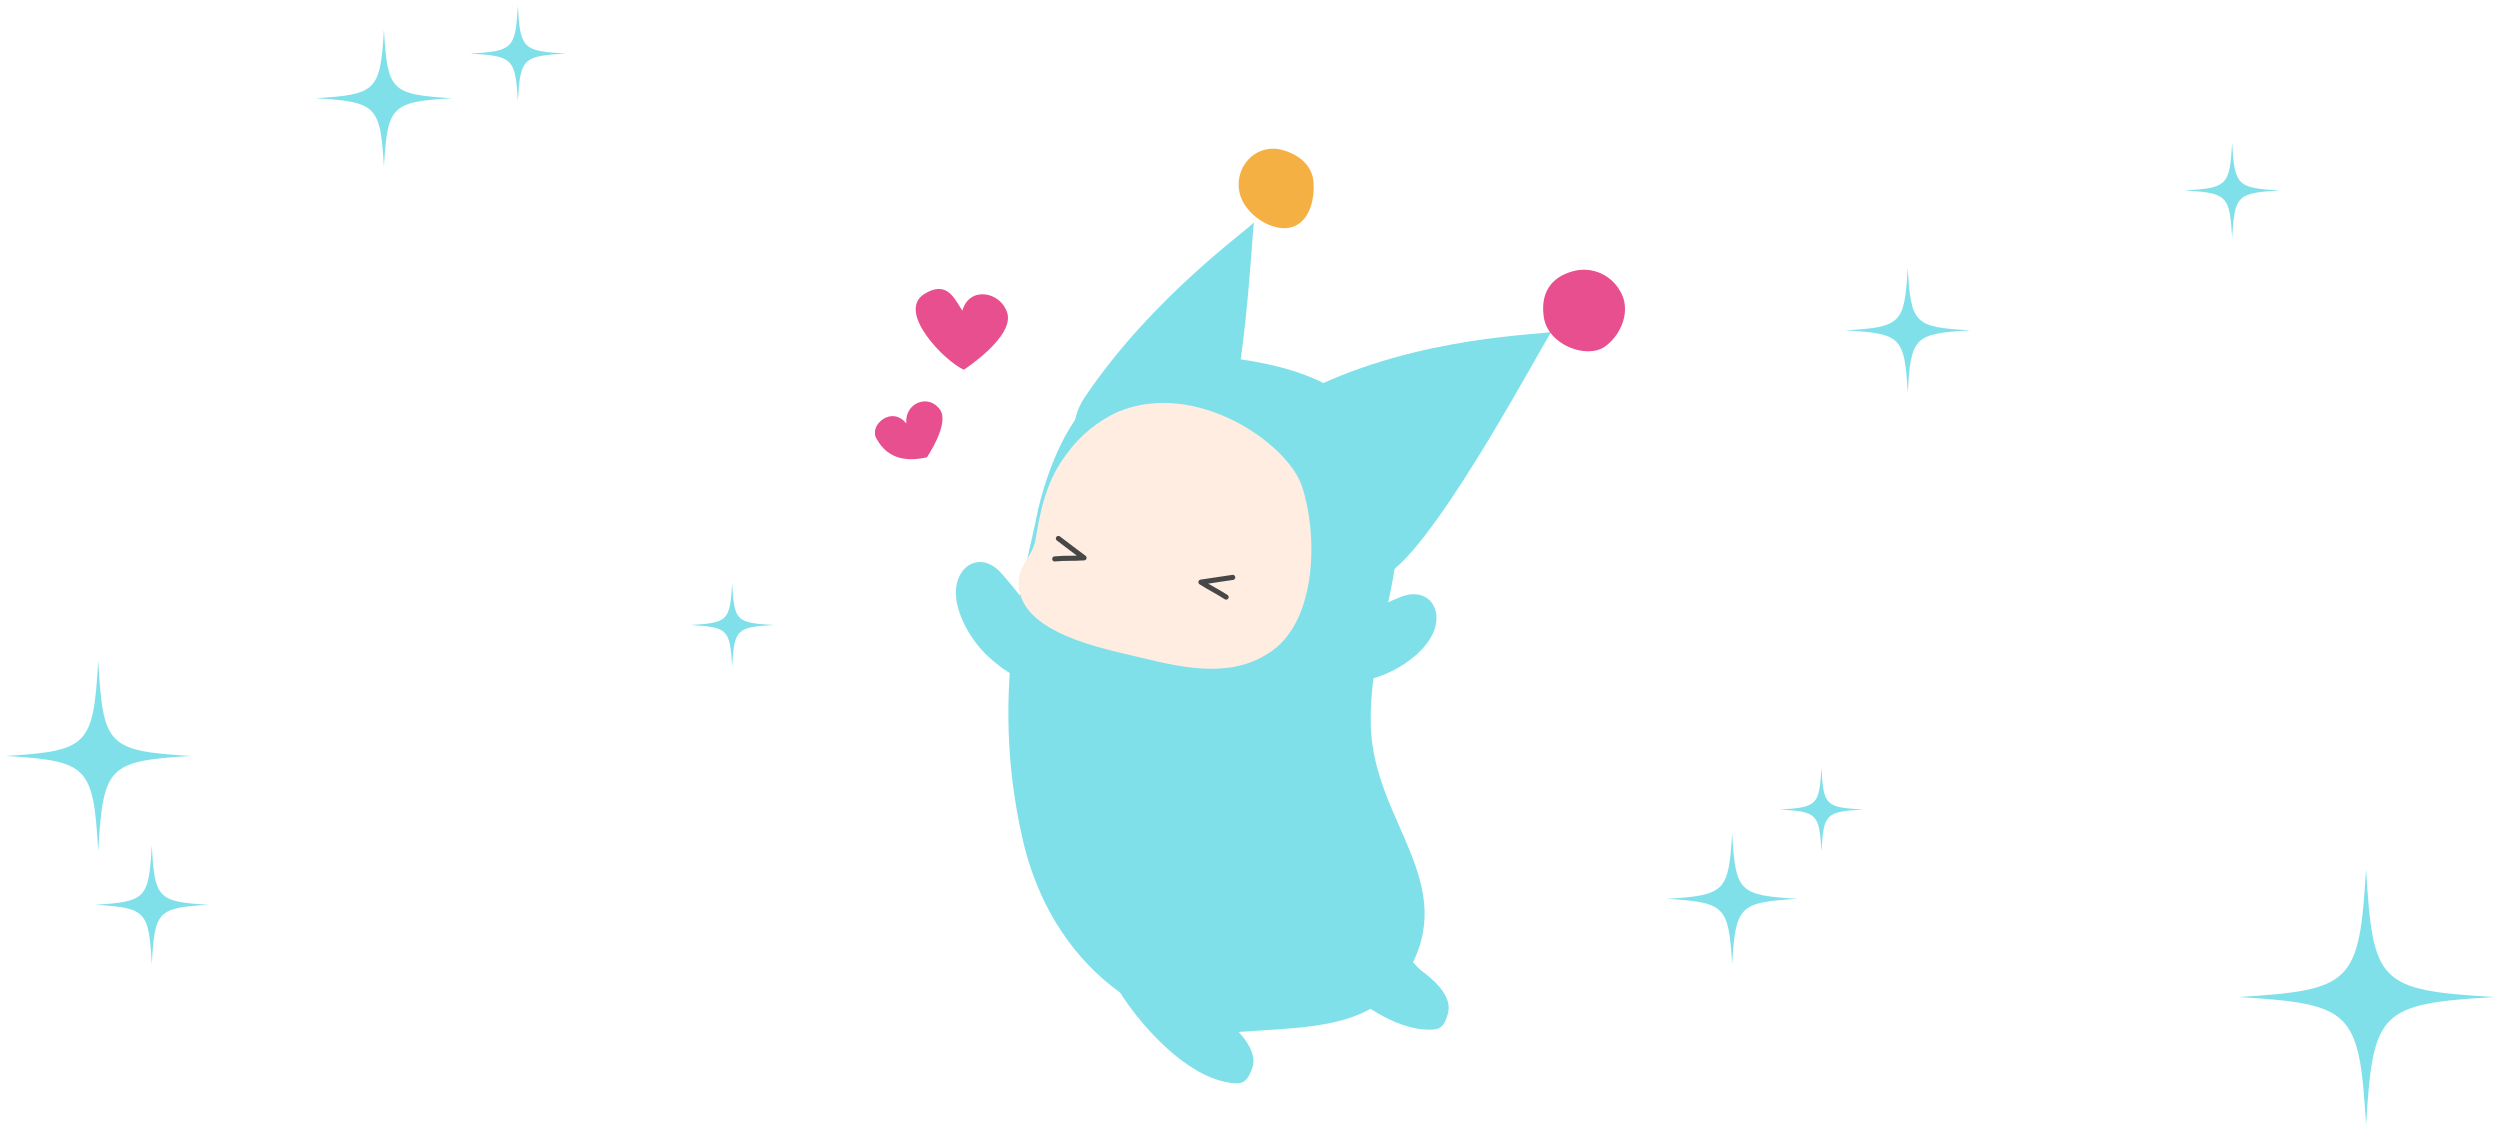<svg width="420" height="190" viewBox="0 0 420 190" fill="none" xmlns="http://www.w3.org/2000/svg">
<rect width="420" height="190" fill="white"/>
<g clip-path="url(#clip0_10873_53627)">
<path d="M178.381 108.71C178.201 108.037 177.49 107.572 177.015 107.05C175.811 105.75 170.052 98.255 168.088 96.158C165.47 93.312 162.169 94.147 160.983 97.259C159.513 101.12 162.378 106.604 165.442 109.735C166.96 111.262 171.608 115.342 174.056 113.853L178.381 108.71Z" fill="#7FE0EA"/>
<path d="M220.644 107.019C221.099 106.497 221.943 106.383 222.598 106.127C224.258 105.482 232.71 101.279 235.405 100.245C238.991 98.879 241.599 101.032 241.305 104.353C240.935 108.461 235.955 112.142 231.819 113.603C229.779 114.315 223.822 115.937 222.266 113.528L220.644 107.019Z" fill="#7FE0EA"/>
<path d="M182.176 66.829C193.693 49.666 210.142 38.281 210.664 37.332C210.342 39.03 209.165 66.478 204.773 76.307C202.506 81.373 195.913 86.743 188.475 84.201C181.038 81.658 178.192 72.796 182.176 66.829Z" fill="#7FE0EA"/>
<path d="M209.241 34.592C208.394 33.404 207.993 31.956 208.11 30.501C208.226 29.047 208.852 27.68 209.877 26.642C210.636 25.885 211.593 25.358 212.639 25.121C213.685 24.884 214.776 24.948 215.787 25.304C218.329 26.072 220.426 27.847 220.663 30.503C220.891 32.97 220.246 36.679 217.618 37.932C214.99 39.184 211.129 37.334 209.241 34.592Z" fill="#F4B042"/>
<path d="M219.875 65.514C238.402 56.273 259.775 56.263 260.667 55.723C259.548 57.032 242.396 89.66 233.697 96.026C229.229 99.299 222.55 96.254 217.371 90.333C212.191 84.413 213.453 68.721 219.875 65.514Z" fill="#7FE0EA"/>
<path d="M259.349 53.224C258.685 48.48 261.313 46.184 264.804 45.435C266.215 45.169 267.674 45.346 268.98 45.942C270.286 46.539 271.376 47.525 272.099 48.765C274.12 51.915 272.526 56.165 269.595 58.253C266.531 60.349 260.013 57.977 259.349 53.224Z" fill="#E84F8E"/>
<path d="M233.754 77.893C230.13 64.847 217.409 61.47 206.48 60.103C189.319 57.959 179.045 66.489 174.388 85.615C172.614 95.283 165.907 114.998 171.75 140.748C177.357 165.624 197.516 174.125 208.093 173.366C220.103 172.502 230.766 172.872 236.429 163.413C245.404 148.414 230.794 138.034 230.301 122.086C229.817 106.289 238.118 93.613 233.754 77.893Z" fill="#7FE0EA"/>
<path d="M200.124 161.798C201.377 164.085 205.465 170.783 206.765 172.007C208.065 173.231 211.451 176.551 210.379 179.445C209.772 181.086 209.175 182.035 207.752 181.997C198.227 181.731 187.612 167.5 186.037 162.567C183.855 155.641 196.823 155.868 200.124 161.798Z" fill="#7FE0EA"/>
<path d="M231.078 153.743C232.587 155.869 237.415 162.055 238.857 163.117C240.299 164.18 244.027 167.092 243.287 170.1C242.88 171.798 242.339 172.804 240.973 172.946C231.486 173.772 219.344 160.85 217.256 156.077C214.249 149.474 227.16 148.222 231.078 153.743Z" fill="#7FE0EA"/>
<path d="M187.849 69.173C184.39 70.745 181.404 73.195 179.187 76.279C175.886 80.615 174.852 85.321 173.97 90.653C173.524 93.347 171.2 94.884 171.124 97.787C171.001 106.393 185.401 108.954 191.833 110.52C199.318 112.341 207.211 113.983 213.718 109.334C221.308 103.916 221.374 89.638 218.746 81.734C216.356 74.448 200.912 63.746 187.849 69.173Z" fill="#FFEDE1"/>
<path d="M177.812 90.463C179.33 91.611 180.753 92.711 182.119 93.717C180.117 93.859 179.197 93.717 177.195 93.897" stroke="#474747" stroke-width="0.857" stroke-linecap="round" stroke-linejoin="round"/>
<path d="M207.097 97.001C205.199 97.276 203.444 97.561 201.756 97.798C203.444 98.879 204.308 99.231 205.987 100.312" stroke="#474747" stroke-width="0.857" stroke-linecap="round" stroke-linejoin="round"/>
<path d="M161.922 62.114C158.706 60.7 150.538 52.37 155.281 49.391C159.124 47 160.347 50.216 161.675 52.19C162.88 47.977 168.098 49.002 169.208 52.531C170.507 56.563 161.922 62.114 161.922 62.114Z" fill="#E84F8E"/>
<path d="M155.718 76.839C152.872 77.436 149.267 77.531 147.18 73.565C146.052 71.355 149.846 68.101 152.265 71.156C151.924 67.664 156.06 66.051 157.957 68.879C159.541 71.222 155.718 76.839 155.718 76.839Z" fill="#E84F8E"/>
</g>
<path d="M76 16.5C65.737 17.118 65.118 17.737 64.5 28C63.882 17.737 63.263 17.118 53 16.5C63.263 15.882 63.882 15.263 64.5 5C65.118 15.263 65.613 15.882 76 16.5Z" fill="#7FE0EA"/>
<path d="M32 127C18.167 127.86 17.333 128.72 16.5 143C15.667 128.72 14.833 127.86 1 127C14.833 126.14 15.667 125.28 16.5 111C17.333 125.28 18 126.14 32 127Z" fill="#7FE0EA"/>
<path d="M302 151C292.183 151.591 291.591 152.183 291 162C290.409 152.183 289.817 151.591 280 151C289.817 150.409 290.409 149.817 291 140C291.591 149.817 292.065 150.409 302 151Z" fill="#7FE0EA"/>
<path d="M419 167.5C399.812 168.656 398.656 169.812 397.5 189C396.344 169.812 395.188 168.656 376 167.5C395.188 166.344 396.344 165.188 397.5 146C398.656 165.188 399.581 166.344 419 167.5Z" fill="#7FE0EA"/>
<path d="M130 105C123.724 105.362 123.362 105.724 123 112C122.638 105.724 122.276 105.362 116 105C122.276 104.638 122.638 104.276 123 98C123.362 104.276 123.603 104.638 130 105Z" fill="#7FE0EA"/>
<path d="M331 55.5C321.586 56.043 321.043 56.586 320.5 66C319.957 56.586 319.414 56.043 310 55.5C319.414 54.957 319.957 54.414 320.5 45C321.043 54.414 321.586 54.957 331 55.5Z" fill="#7FE0EA"/>
<path d="M383 32C375.828 32.414 375.414 32.828 375 40C374.586 32.828 374.172 32.414 367 32C374.172 31.586 374.586 31.172 375 24C375.414 31.172 375.828 31.586 383 32Z" fill="#7FE0EA"/>
<path d="M95 9C87.828 9.414 87.414 9.828 87 17C86.586 9.828 86.172 9.414 79 9C86.172 8.586 86.586 8.172 87 1C87.414 8.172 87.828 8.586 95 9Z" fill="#7FE0EA"/>
<path d="M35 152C26.483 152.517 25.991 153.034 25.5 162C25.009 153.034 24.517 152.517 16 152C24.517 151.483 25.009 150.966 25.5 142C25.991 150.966 26.483 151.483 35 152Z" fill="#7FE0EA"/>
<path d="M313 136C306.724 136.362 306.362 136.724 306 143C305.638 136.724 305.276 136.362 299 136C305.276 135.638 305.638 135.276 306 129C306.362 135.276 306.603 135.638 313 136Z" fill="#7FE0EA"/>
<defs>
<clipPath id="clip0_10873_53627">
<rect width="126" height="157" fill="white" transform="translate(147 25)"/>
</clipPath>
</defs>
</svg>
